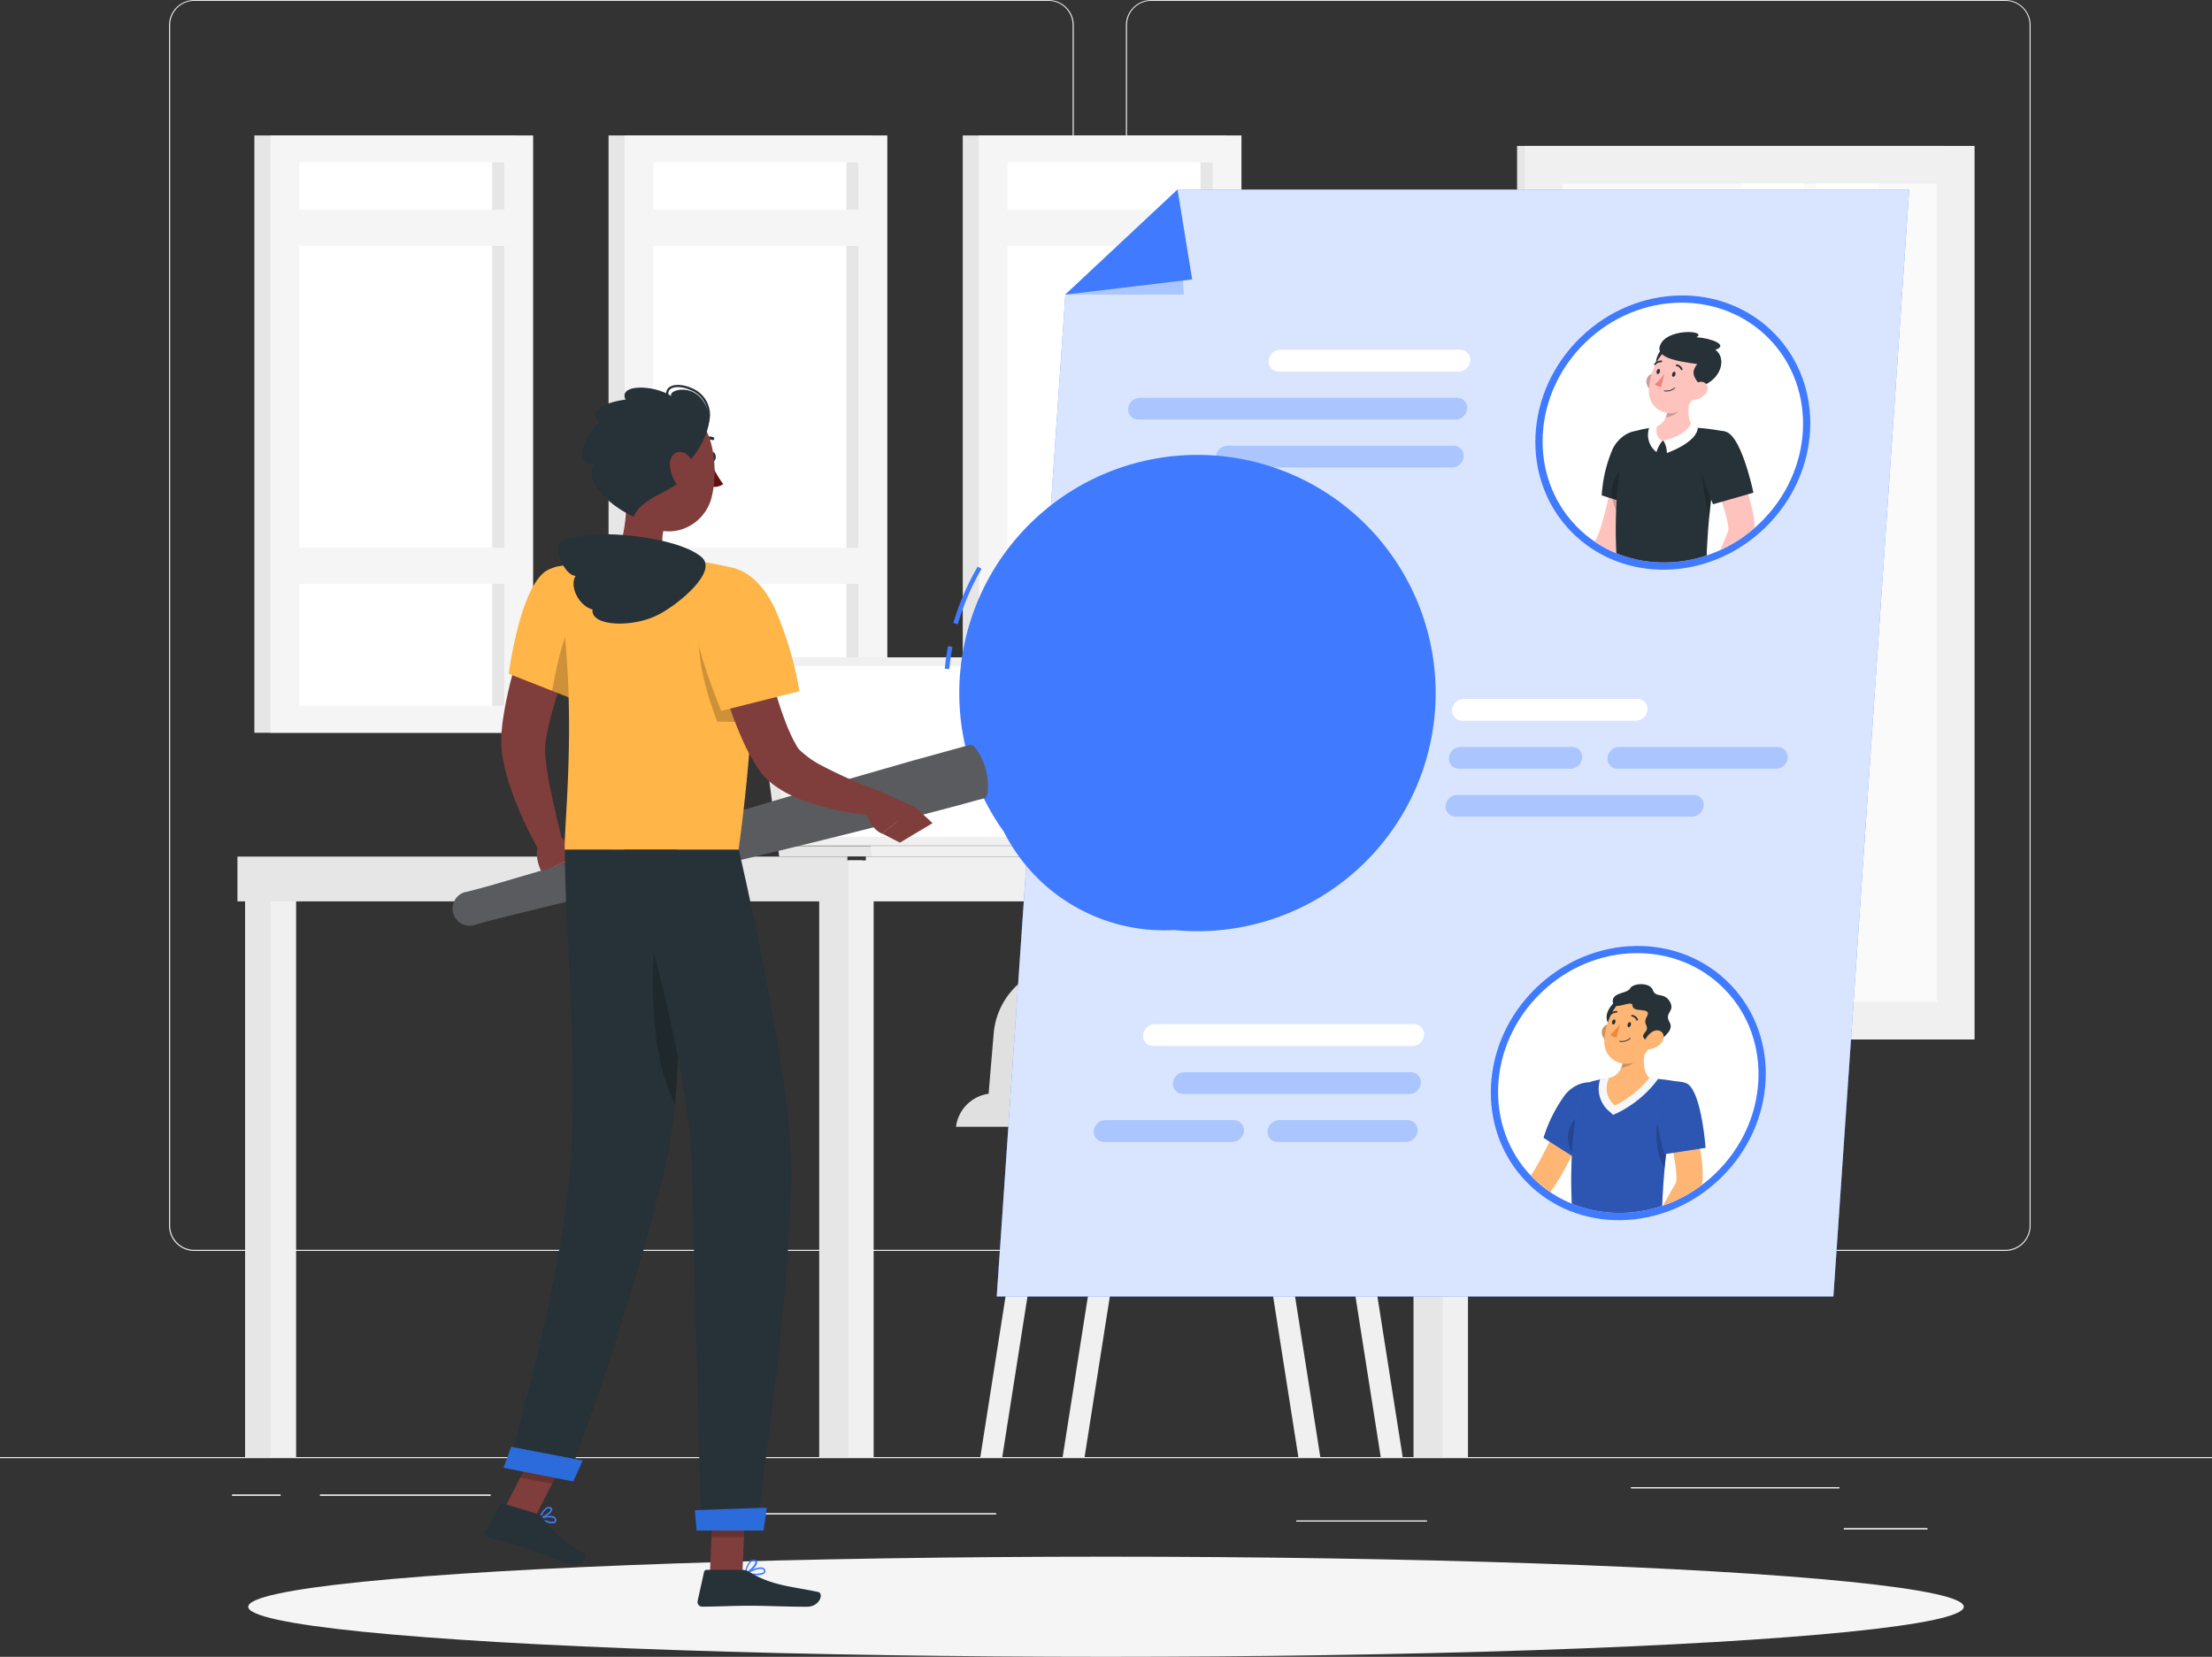 <svg xmlns="http://www.w3.org/2000/svg" xmlns:xlink="http://www.w3.org/1999/xlink" width="500" height="374.56" viewBox="0 0 500 374.56">
  <rect x="0" y="0" width="500" height="374.56" fill="#333333" stroke="none"/>
  <defs>
    <clipPath id="clip-path">
      <ellipse id="Ellipse_13" data-name="Ellipse 13" cx="30.39" cy="28.38" rx="30.39" ry="28.38" transform="translate(0 42.237) rotate(-44.02)" fill="#fff"/>
    </clipPath>
    <clipPath id="clip-path-4">
      <circle id="Ellipse_22" data-name="Ellipse 22" cx="50.36" cy="50.36" r="50.36" fill="#fff"/>
    </clipPath>
  </defs>
  <g id="People_search-rafiki" data-name="People search-rafiki" transform="translate(0 -55)">
    <g id="freepik--background-complete--inject-2" transform="translate(0 55)">
      <rect id="Rectangle_179" data-name="Rectangle 179" width="500" height="0.25" transform="translate(0 329.4)" fill="#ebebeb"/>
      <rect id="Rectangle_180" data-name="Rectangle 180" width="18.89" height="0.25" transform="translate(416.78 345.49)" fill="#ebebeb"/>
      <rect id="Rectangle_181" data-name="Rectangle 181" width="29.47" height="0.25" transform="translate(293.05 343.75)" fill="#ebebeb"/>
      <rect id="Rectangle_182" data-name="Rectangle 182" width="47.11" height="0.25" transform="translate(368.67 336.21)" fill="#ebebeb"/>
      <rect id="Rectangle_183" data-name="Rectangle 183" width="10.97" height="0.25" transform="translate(52.46 337.89)" fill="#ebebeb"/>
      <rect id="Rectangle_184" data-name="Rectangle 184" width="38.56" height="0.25" transform="translate(72.33 337.89)" fill="#ebebeb"/>
      <rect id="Rectangle_185" data-name="Rectangle 185" width="54.15" height="0.25" transform="translate(171 342.11)" fill="#ebebeb"/>
      <path id="Path_301" data-name="Path 301" d="M237,337.8H43.92a5.71,5.71,0,0,1-5.71-5.71V60.66A5.71,5.71,0,0,1,43.92,55H237a5.71,5.71,0,0,1,5.71,5.71V332.09A5.71,5.71,0,0,1,237,337.8ZM43.92,55.2a5.47,5.47,0,0,0-5.46,5.46V332.09a5.47,5.47,0,0,0,5.46,5.46H237a5.47,5.47,0,0,0,5.46-5.46V60.66A5.47,5.47,0,0,0,237,55.2Z" transform="translate(0 -55)" fill="#ebebeb"/>
      <path id="Path_302" data-name="Path 302" d="M453.31,337.8H260.21a5.72,5.72,0,0,1-5.71-5.71V60.66A5.72,5.72,0,0,1,260.21,55h193.1A5.71,5.71,0,0,1,459,60.66V332.09A5.71,5.71,0,0,1,453.31,337.8ZM260.21,55.2a5.47,5.47,0,0,0-5.46,5.46V332.09a5.47,5.47,0,0,0,5.46,5.46h193.1a5.47,5.47,0,0,0,5.46-5.46V60.66a5.47,5.47,0,0,0-5.46-5.46Z" transform="translate(0 -55)" fill="#ebebeb"/>
      <rect id="Rectangle_186" data-name="Rectangle 186" width="18.89" height="0.25" transform="translate(416.78 345.49)" fill="#ebebeb"/>
      <rect id="Rectangle_187" data-name="Rectangle 187" width="29.47" height="0.25" transform="translate(293.05 343.75)" fill="#ebebeb"/>
      <rect id="Rectangle_188" data-name="Rectangle 188" width="47.11" height="0.25" transform="translate(368.67 336.21)" fill="#ebebeb"/>
      <rect id="Rectangle_189" data-name="Rectangle 189" width="10.97" height="0.25" transform="translate(52.46 337.89)" fill="#ebebeb"/>
      <rect id="Rectangle_190" data-name="Rectangle 190" width="38.56" height="0.25" transform="translate(72.33 337.89)" fill="#ebebeb"/>
      <rect id="Rectangle_191" data-name="Rectangle 191" width="54.15" height="0.25" transform="translate(171 342.11)" fill="#ebebeb"/>
      <rect id="Rectangle_192" data-name="Rectangle 192" width="59.38" height="135.04" transform="translate(137.56 30.62)" fill="#e6e6e6"/>
      <rect id="Rectangle_193" data-name="Rectangle 193" width="59.38" height="135.04" transform="translate(141.19 30.62)" fill="#f5f5f5"/>
      <rect id="Rectangle_194" data-name="Rectangle 194" width="122.88" height="46.36" transform="translate(194.06 36.7) rotate(90)" fill="#fff"/>
      <rect id="Rectangle_195" data-name="Rectangle 195" width="122.88" height="2.74" transform="translate(194.05 36.7) rotate(90)" fill="#e6e6e6"/>
      <rect id="Rectangle_196" data-name="Rectangle 196" width="53.99" height="8.16" transform="translate(143.88 123.824)" fill="#f5f5f5"/>
      <rect id="Rectangle_197" data-name="Rectangle 197" width="53.99" height="8.16" transform="translate(143.88 47.42)" fill="#f5f5f5"/>
      <rect id="Rectangle_198" data-name="Rectangle 198" width="59.38" height="135.04" transform="translate(217.62 30.62)" fill="#e6e6e6"/>
      <rect id="Rectangle_199" data-name="Rectangle 199" width="59.38" height="135.04" transform="translate(221.24 30.62)" fill="#f5f5f5"/>
      <rect id="Rectangle_200" data-name="Rectangle 200" width="122.88" height="46.36" transform="translate(274.11 36.7) rotate(90)" fill="#fff"/>
      <rect id="Rectangle_201" data-name="Rectangle 201" width="122.88" height="2.74" transform="translate(274.11 36.7) rotate(90)" fill="#e6e6e6"/>
      <rect id="Rectangle_202" data-name="Rectangle 202" width="53.99" height="8.16" transform="translate(223.94 123.824)" fill="#f5f5f5"/>
      <rect id="Rectangle_203" data-name="Rectangle 203" width="53.99" height="8.16" transform="translate(223.94 47.42)" fill="#f5f5f5"/>
      <rect id="Rectangle_204" data-name="Rectangle 204" width="59.38" height="135.04" transform="translate(57.5 30.62)" fill="#e6e6e6"/>
      <rect id="Rectangle_205" data-name="Rectangle 205" width="59.38" height="135.04" transform="translate(61.13 30.62)" fill="#f5f5f5"/>
      <rect id="Rectangle_206" data-name="Rectangle 206" width="122.88" height="46.36" transform="translate(114 36.7) rotate(90)" fill="#fff"/>
      <rect id="Rectangle_207" data-name="Rectangle 207" width="122.88" height="2.74" transform="translate(113.99 36.69) rotate(90)" fill="#e6e6e6"/>
      <rect id="Rectangle_208" data-name="Rectangle 208" width="53.99" height="8.16" transform="translate(63.82 123.824)" fill="#f5f5f5"/>
      <rect id="Rectangle_209" data-name="Rectangle 209" width="53.99" height="8.16" transform="translate(63.82 47.42)" fill="#f5f5f5"/>
      <rect id="Rectangle_210" data-name="Rectangle 210" width="9.71" height="134.89" transform="translate(319.51 194.51)" fill="#e6e6e6"/>
      <rect id="Rectangle_211" data-name="Rectangle 211" width="5.72" height="134.89" transform="translate(326.1 194.51)" fill="#f0f0f0"/>
      <rect id="Rectangle_212" data-name="Rectangle 212" width="137.88" height="10.12" transform="translate(333.59 203.774) rotate(180)" fill="#f0f0f0"/>
      <rect id="Rectangle_213" data-name="Rectangle 213" width="9.71" height="134.89" transform="translate(55.4 194.51)" fill="#e6e6e6"/>
      <rect id="Rectangle_214" data-name="Rectangle 214" width="5.72" height="134.89" transform="translate(61.21 194.51)" fill="#f0f0f0"/>
      <rect id="Rectangle_215" data-name="Rectangle 215" width="137.88" height="10.12" transform="translate(191.55 203.774) rotate(180)" fill="#e6e6e6"/>
      <rect id="Rectangle_216" data-name="Rectangle 216" width="9.71" height="134.89" transform="translate(185.17 194.51)" fill="#e6e6e6"/>
      <rect id="Rectangle_217" data-name="Rectangle 217" width="5.72" height="134.89" transform="translate(191.76 194.51)" fill="#f0f0f0"/>
      <path id="Path_303" data-name="Path 303" d="M170.17,202.64h72l5.65,42.51H175.83Z" transform="translate(0 -54.02)" fill="#e6e6e6"/>
      <path id="Path_304" data-name="Path 304" d="M175.83,245.15l.29,2.35h72l-.29-2.35Z" transform="translate(0 -53.886)" fill="#e6e6e6"/>
      <path id="Path_305" data-name="Path 305" d="M172.39,202.64h71.99l5.66,42.51h-72Z" transform="translate(0 -54.02)" fill="#f0f0f0"/>
      <path id="Path_306" data-name="Path 306" d="M179.78,243.21l-5.13-38.63h67.99l5.14,38.63Z" transform="translate(0 -54.02)" fill="#fff"/>
      <path id="Path_307" data-name="Path 307" d="M196.8,245.15l.29,2.35h79.29l-.3-2.35Z" transform="translate(0 -53.886)" fill="#f0f0f0"/>
      <path id="Path_308" data-name="Path 308" d="M326.9,211H291.26a24.8,24.8,0,0,0-24.82,21.63L261.23,272l-19.36-.07h-.06A16.86,16.86,0,0,0,224.6,287.5L223.46,301a8.65,8.65,0,0,0-7.37,7.47H311.7a24.78,24.78,0,0,0,24.8-21.61l7.5-56.5A17.33,17.33,0,0,0,326.9,211Zm-84,89.86H228.6l1.08-12.42a12.44,12.44,0,0,1,12.7-11.52h.05l18.16.06-1.27,9.57a16.41,16.41,0,0,1-16.45,14.31Z" transform="translate(0 -53.733)" fill="#e0e0e0"/>
      <path id="Path_309" data-name="Path 309" d="M238.17,308.43h-4.96L221.59,382.4h4.96Z" transform="translate(0 -53)" fill="#f0f0f0"/>
      <path id="Path_310" data-name="Path 310" d="M256.79,308.43h-4.96L240.2,382.4h4.96Z" transform="translate(0 -53)" fill="#f0f0f0"/>
      <path id="Path_311" data-name="Path 311" d="M300.47,308.43h4.96l11.63,73.97H312.1Z" transform="translate(0 -53)" fill="#f0f0f0"/>
      <path id="Path_312" data-name="Path 312" d="M281.86,308.43h4.96l11.62,73.97h-4.96Z" transform="translate(0 -53)" fill="#f0f0f0"/>
      <rect id="Rectangle_218" data-name="Rectangle 218" width="96.69" height="202.01" transform="translate(342.92 32.99)" fill="#e6e6e6"/>
      <rect id="Rectangle_219" data-name="Rectangle 219" width="101.62" height="202.01" transform="translate(344.71 32.99)" fill="#f0f0f0"/>
      <rect id="Rectangle_220" data-name="Rectangle 220" width="184.98" height="84.6" transform="translate(437.81 41.51) rotate(90)" fill="#fafafa"/>
      <path id="Path_313" data-name="Path 313" d="M383.21,281.49,393.69,96.5h14.14L397.35,281.49Z" transform="translate(0 -55)" fill="#fff"/>
      <path id="Path_314" data-name="Path 314" d="M400.02,281.49,410.5,96.5h14.14L414.16,281.49Z" transform="translate(0 -55)" fill="#fff"/>
    </g>
    <g id="freepik--Shadow--inject-2" transform="translate(56.11 406.92)">
      <ellipse id="freepik--path--inject-2" cx="193.89" cy="11.32" rx="193.89" ry="11.32" fill="#f5f5f5"/>
    </g>
    <g id="freepik--People--inject-2" transform="translate(225.3 97.87)">
      <path id="Path_315" data-name="Path 315" d="M240.81,121.6,225.3,348.09H414.42L431.55,97.87H266.17Z" transform="translate(-225.3 -97.87)" fill="#407bff"/>
      <path id="Path_316" data-name="Path 316" d="M240.81,121.6,225.3,348.09H414.42L431.55,97.87H266.17Z" transform="translate(-225.3 -97.87)" fill="#fff" opacity="0.8"/>
      <ellipse id="Ellipse_11" data-name="Ellipse 11" cx="32.08" cy="29.96" rx="32.08" ry="29.96" transform="translate(108.937 55.671) rotate(-44.02)" fill="#407bff"/>
      <ellipse id="Ellipse_12" data-name="Ellipse 12" cx="30.39" cy="28.38" rx="30.39" ry="28.38" transform="translate(111.251 55.632) rotate(-44.02)" fill="#fff"/>
      <g id="Group_18" data-name="Group 18" transform="translate(111.251 13.396)" clip-path="url(#clip-path)">
        <path id="Path_317" data-name="Path 317" d="M370.41,163l-5.78-.38s-2.69,13.84-4.41,15c-2.35,1.63-7,5.57-10.09,7a5.61,5.61,0,0,0-.19,2.91c4.8,0,13.68-4.78,15.21-6.86C368.66,176,370.41,163,370.41,163Z" transform="translate(-336.551 -111.266)" fill="#ffc3bd"/>
        <path id="Path_318" data-name="Path 318" d="M373.17,154.32c1.75,3.26-3.7,15-3.7,15L362.05,167a31.37,31.37,0,0,1,2.47-10.48C366.36,152.69,371.25,150.74,373.17,154.32Z" transform="translate(-336.551 -111.266)" fill="#263238"/>
        <path id="Path_319" data-name="Path 319" d="M367.5,160.32c1,2.36-.31,8.06-1.34,11.67C363.65,167.69,363.3,163.69,367.5,160.32Z" transform="translate(-336.551 -111.266)" opacity="0.2"/>
        <path id="Path_320" data-name="Path 320" d="M367.47,154.9c-1.14,4.17-3.38,15.12-1.55,32.31h19.53c.45-3.27-.12-19.24,4.47-34.65a52,52,0,0,0-7.05-.9,78.191,78.191,0,0,0-9.06,0,21.762,21.762,0,0,0-3.81.7,3.62,3.62,0,0,0-2.53,2.54Z" transform="translate(-336.551 -111.266)" fill="#263238"/>
        <path id="Path_321" data-name="Path 321" d="M384.94,156.36c-.59,2.54-.36,8.61,1.41,15.63a105.105,105.105,0,0,1,3.13-17.9h0C388.09,153.92,385.5,154,384.94,156.36Z" transform="translate(-336.551 -111.266)" opacity="0.2"/>
        <path id="Path_322" data-name="Path 322" d="M382.47,143.18c-.84,2.92-1.46,6.53.4,8.48,0,0-1.45,3-6.86,3-4.95,0-2.2-3-2.2-3,3.32-.78,3.53-4.8,3.17-7.06Z" transform="translate(-336.551 -111.266)" fill="#ffc3bd"/>
        <path id="Path_323" data-name="Path 323" d="M376,154.61a5.54,5.54,0,0,1,.78,2.8s7-2.39,7-5.9c0,0-.91-.57-1.48-1C382.32,150.48,381.85,153.21,376,154.61Z" transform="translate(-336.551 -111.266)" fill="#fff"/>
        <path id="Path_324" data-name="Path 324" d="M375.81,154.61a7.33,7.33,0,0,0-1.38,2.59,4.89,4.89,0,0,1-1.63-5.54,12.091,12.091,0,0,1,1.79-.56S373.74,153.86,375.81,154.61Z" transform="translate(-336.551 -111.266)" fill="#fff"/>
        <path id="Path_325" data-name="Path 325" d="M377,144.6a8.83,8.83,0,0,1-.47,4.78,5.371,5.371,0,0,0,1.49-.44c1.92-.87,2.95-2.23,4.08-4.24.11-.52.25-1,.39-1.52Z" transform="translate(-336.551 -111.266)" opacity="0.2"/>
        <path id="Path_326" data-name="Path 326" d="M372.25,141.9a3.34,3.34,0,0,0,1.83,2c1.17.5,2-.57,1.93-1.8s-.81-2.71-2.1-2.69a1.86,1.86,0,0,0-1.66,2.49Z" transform="translate(-336.551 -111.266)" fill="#ffc3bd"/>
        <path id="Path_327" data-name="Path 327" d="M372.25,141.9a3.34,3.34,0,0,0,1.83,2c1.17.5,2-.57,1.93-1.8s-.81-2.71-2.1-2.69a1.86,1.86,0,0,0-1.66,2.49Z" transform="translate(-336.551 -111.266)" opacity="0.2"/>
        <path id="Path_328" data-name="Path 328" d="M377.48,133.73c-.38-2.31-3.79,1.75-3.06,3.89S377.9,136.33,377.48,133.73Z" transform="translate(-336.551 -111.266)" fill="#263238"/>
        <path id="Path_329" data-name="Path 329" d="M384.78,139.59c-1.25,3.87-1.79,6.18-4.24,7.84a4.87,4.87,0,0,1-7.82-4.16c.1-3.66,2.13-9.37,6.27-10.27S386,135.72,384.78,139.59Z" transform="translate(-336.551 -111.266)" fill="#ffc3bd"/>
        <path id="Path_330" data-name="Path 330" d="M383.64,137.3c-4.22-.6-10.28-1.38-8.08-4.83,2.09-3.29,10.43-2.69,7.9-1.23,3.27.19,7.43,1.76,4.29,2.84,2.53,1.8,1.53,6.62-3.3,8.3C383.06,140.36,382,139.47,383.64,137.3Z" transform="translate(-336.551 -111.266)" fill="#263238"/>
        <path id="Path_331" data-name="Path 331" d="M385.38,144.2a4.14,4.14,0,0,1-2.69,1.24c-1.32.07-1.57-1.19-.86-2.28s2.09-2.2,3.25-1.75S386.27,143.28,385.38,144.2Z" transform="translate(-336.551 -111.266)" fill="#ffc3bd"/>
        <path id="Path_332" data-name="Path 332" d="M378.71,139.67c-.08.32-.31.54-.52.51s-.3-.32-.21-.64.31-.55.51-.51S378.8,139.35,378.71,139.67Z" transform="translate(-336.551 -111.266)" fill="#263238"/>
        <path id="Path_333" data-name="Path 333" d="M375.2,139.05c-.08.32-.31.55-.51.51s-.3-.32-.22-.64.31-.54.52-.51S375.29,138.73,375.2,139.05Z" transform="translate(-336.551 -111.266)" fill="#263238"/>
        <path id="Path_334" data-name="Path 334" d="M376.28,139.41a13.29,13.29,0,0,1-2.2,2.46,1.7,1.7,0,0,0,1.41.54Z" transform="translate(-336.551 -111.266)" fill="#ed847e"/>
        <path id="Path_335" data-name="Path 335" d="M376.17,143.45a.09.09,0,0,1-.07-.11.12.12,0,0,1,.12-.08,2.72,2.72,0,0,0,2.26-.63.09.09,0,0,1,.13,0,.1.1,0,0,1,0,.14,2.88,2.88,0,0,1-2.44.68Z" transform="translate(-336.551 -111.266)" fill="#263238"/>
        <path id="Path_336" data-name="Path 336" d="M380.07,138.69a.15.15,0,0,1-.12-.1,1.34,1.34,0,0,0-1-.83.16.16,0,0,1-.15-.2.21.21,0,0,1,.22-.17,1.66,1.66,0,0,1,1.29,1,.2.2,0,0,1-.11.25.17.17,0,0,1-.13.05Z" transform="translate(-336.551 -111.266)" fill="#263238"/>
        <path id="Path_337" data-name="Path 337" d="M374,137.5a.1.1,0,0,1-.07,0,.18.18,0,0,1,0-.26,2.07,2.07,0,0,1,1.63-.73.18.18,0,0,1,.15.21.21.21,0,0,1-.23.17h0a1.64,1.64,0,0,0-1.28.59.18.18,0,0,1-.2.02Z" transform="translate(-336.551 -111.266)" fill="#263238"/>
        <path id="Path_338" data-name="Path 338" d="M391.64,157.91l-5.29,2.81s5.11,12.6,4.24,14.49c-1.19,2.58-3.16,8.25-5.1,11.06a5.11,5.11,0,0,0,1.41,2.46c4.24-2.56,9.45-11.21,9.68-13.71C397.1,169.31,391.64,157.91,391.64,157.91Z" transform="translate(-336.551 -111.266)" fill="#ffc3bd"/>
        <path id="Path_339" data-name="Path 339" d="M389.92,152.56c3.7.65,6.42,13.83,6.42,13.83L387.22,169a67.688,67.688,0,0,1-3.21-9.34C382.8,154.78,386,151.85,389.92,152.56Z" transform="translate(-336.551 -111.266)" fill="#263238"/>
        <path id="Path_340" data-name="Path 340" d="M387.41,185.8l-3.77-.27,1.62,4.18s3.32.13,4.1-2.41Z" transform="translate(-336.551 -111.266)" fill="#ffc3bd"/>
        <path id="Path_341" data-name="Path 341" d="M380.38,187.45l1.67,3.7,3.21-1.44-1.62-4.18Z" transform="translate(-336.551 -111.266)" fill="#ffc3bd"/>
      </g>
      <ellipse id="Ellipse_14" data-name="Ellipse 14" cx="32.08" cy="29.96" rx="32.08" ry="29.96" transform="translate(98.872 202.732) rotate(-44.02)" fill="#407bff"/>
      <ellipse id="Ellipse_15" data-name="Ellipse 15" cx="30.39" cy="28.38" rx="30.39" ry="28.38" transform="translate(101.186 202.684) rotate(-44.02)" fill="#fff"/>
      <g id="Group_20" data-name="Group 20" transform="translate(101.186 160.447)" clip-path="url(#clip-path)">
        <path id="Path_342" data-name="Path 342" d="M357.84,310.34l-5.43-1.77s-5.91,13-7.84,13.78c-2.64,1-8,3.81-11.31,4.48a5.88,5.88,0,0,0-.9,2.83c4.58,1.18,14.21-1.42,16.18-3.11C353,322.71,357.84,310.34,357.84,310.34Z" transform="translate(-326.486 -258.317)" fill="#ffb573"/>
        <path id="Path_343" data-name="Path 343" d="M362.57,302.41c.88,3.64-7.16,13.95-7.16,13.95l-6.51-4.12a32.691,32.691,0,0,1,4.89-9.75C356.47,299.16,361.6,298.42,362.57,302.41Z" transform="translate(-326.486 -258.317)" fill="#407bff"/>
        <path id="Path_344" data-name="Path 344" d="M362.57,302.41c.88,3.64-7.16,13.95-7.16,13.95l-6.51-4.12a32.691,32.691,0,0,1,4.89-9.75C356.47,299.16,361.6,298.42,362.57,302.41Z" transform="translate(-326.486 -258.317)" opacity="0.3"/>
        <path id="Path_345" data-name="Path 345" d="M357.49,306.94c.61,2.52.06,6.55-1.55,10C354.51,314.77,352.84,309.6,357.49,306.94Z" transform="translate(-326.486 -258.317)" opacity="0.2"/>
        <path id="Path_346" data-name="Path 346" d="M357.4,302c-1.14,4.17-3.37,15.12-1.55,32.31h19.54c.45-3.27-.13-19.24,4.46-34.65a52.005,52.005,0,0,0-7.05-.9,78.191,78.191,0,0,0-9.06,0,21.935,21.935,0,0,0-3.81.7A3.64,3.64,0,0,0,357.4,302Z" transform="translate(-326.486 -258.317)" fill="#407bff"/>
        <path id="Path_347" data-name="Path 347" d="M357.4,302c-1.14,4.17-3.37,15.12-1.55,32.31h19.54c.45-3.27-.13-19.24,4.46-34.65a52.005,52.005,0,0,0-7.05-.9,78.191,78.191,0,0,0-9.06,0,21.935,21.935,0,0,0-3.81.7A3.64,3.64,0,0,0,357.4,302Z" transform="translate(-326.486 -258.317)" opacity="0.3"/>
        <path id="Path_348" data-name="Path 348" d="M374.94,306.69c-.59,2.54-1.11,8.57,1.34,12.35a105.19,105.19,0,0,1,3.14-17.9h0C378,301,375.5,304.31,374.94,306.69Z" transform="translate(-326.486 -258.317)" opacity="0.2"/>
        <g id="Group_19" data-name="Group 19" transform="translate(34.882 40.261)" opacity="0.95">
          <path id="Path_349" data-name="Path 349" d="M365.69,306.56l-1.07.47-.82-.74a6.72,6.72,0,0,1-2.09-7.29,19.418,19.418,0,0,1,2-.29,78.2,78.2,0,0,1,9.06,0,20.357,20.357,0,0,1,2.08.16l-.68.87a25.11,25.11,0,0,1-8.48,6.82Z" transform="translate(-361.368 -298.579)" fill="#fff"/>
        </g>
        <path id="Path_350" data-name="Path 350" d="M372.41,290.23c-.85,2.92-1.47,6.53.39,8.48a23.25,23.25,0,0,1-7.74,6.21,4.93,4.93,0,0,1-1.32-6.21c3.33-.78,3.53-4.8,3.17-7.06Z" transform="translate(-326.486 -258.317)" fill="#ffb573"/>
        <path id="Path_351" data-name="Path 351" d="M366.91,291.65a8.83,8.83,0,0,1-.47,4.78,5.53,5.53,0,0,0,1.5-.44c1.91-.87,2.94-2.23,4.07-4.24.12-.52.25-1,.4-1.52Z" transform="translate(-326.486 -258.317)" opacity="0.2"/>
        <path id="Path_352" data-name="Path 352" d="M362.18,289a3.32,3.32,0,0,0,1.84,2c1.17.5,2-.57,1.92-1.8s-.81-2.71-2.09-2.69a1.86,1.86,0,0,0-1.67,2.49Z" transform="translate(-326.486 -258.317)" fill="#ffb573"/>
        <path id="Path_353" data-name="Path 353" d="M362.18,289a3.32,3.32,0,0,0,1.84,2c1.17.5,2-.57,1.92-1.8s-.81-2.71-2.09-2.69a1.86,1.86,0,0,0-1.67,2.49Z" transform="translate(-326.486 -258.317)" opacity="0.2"/>
        <path id="Path_354" data-name="Path 354" d="M366.81,282.11c-.38-2.61-3.28.38-3.61,2.29s1.27,3.84,2.36,2S367,283.52,366.81,282.11Z" transform="translate(-326.486 -258.317)" fill="#263238"/>
        <path id="Path_355" data-name="Path 355" d="M374.71,286.64c-1.25,3.87-1.79,6.17-4.24,7.84a4.87,4.87,0,0,1-7.82-4.16c.1-3.66,2.13-9.37,6.27-10.27S376,282.77,374.71,286.64Z" transform="translate(-326.486 -258.317)" fill="#ffb573"/>
        <path id="Path_356" data-name="Path 356" d="M372.82,290.69c-1.5-1-1.77-1.38-1-2.28,1.3-1.46-.63-1.67.39-3.48,1.42-2.52-3.11-.75-3.19-2.58-.07-1.49-4,1.19-4.41-.53-.59-2.58,3.19-2.1,3.85-3.36s4.54-1.45,5.16.39,2.57.37,3.84,2.61-1.36,2.41-.09,4.59c1,1.75-.93,3-2.3,4.39C374.25,291.34,373.75,291.32,372.82,290.69Z" transform="translate(-326.486 -258.317)" fill="#263238"/>
        <path id="Path_357" data-name="Path 357" d="M375.56,290.72a4.12,4.12,0,0,1-2.58,1.47c-1.32.18-1.68-1-1.06-2.19s1.9-2.36,3.1-2S376.37,289.73,375.56,290.72Z" transform="translate(-326.486 -258.317)" fill="#ffb573"/>
        <path id="Path_358" data-name="Path 358" d="M368.64,286.72c-.08.32-.31.54-.51.51s-.3-.32-.22-.64.31-.55.52-.51S368.73,286.4,368.64,286.72Z" transform="translate(-326.486 -258.317)" fill="#263238"/>
        <path id="Path_359" data-name="Path 359" d="M365.14,286.1c-.09.32-.32.55-.52.51s-.3-.32-.22-.64.32-.54.52-.51S365.22,285.78,365.14,286.1Z" transform="translate(-326.486 -258.317)" fill="#263238"/>
        <path id="Path_360" data-name="Path 360" d="M366.21,286.46a13.089,13.089,0,0,1-2.19,2.46,1.7,1.7,0,0,0,1.41.54Z" transform="translate(-326.486 -258.317)" fill="#ed893e"/>
        <path id="Path_361" data-name="Path 361" d="M366.1,290.5a.08.08,0,0,1-.06-.11.1.1,0,0,1,.11-.08,2.72,2.72,0,0,0,2.26-.63.092.092,0,0,1,.13.13,2.88,2.88,0,0,1-2.44.69Z" transform="translate(-326.486 -258.317)" fill="#263238"/>
        <path id="Path_362" data-name="Path 362" d="M370,285.74a.15.15,0,0,1-.12-.1,1.34,1.34,0,0,0-1-.83.17.17,0,0,1-.15-.2.21.21,0,0,1,.22-.17,1.66,1.66,0,0,1,1.29,1,.2.2,0,0,1-.11.25.17.17,0,0,1-.13.05Z" transform="translate(-326.486 -258.317)" fill="#263238"/>
        <path id="Path_363" data-name="Path 363" d="M363.89,284.55a.13.13,0,0,1-.07,0,.18.18,0,0,1,0-.26,2,2,0,0,1,1.62-.73.18.18,0,0,1,.15.21.21.21,0,0,1-.22.17h0a1.62,1.62,0,0,0-1.28.59.2.2,0,0,1-.2.02Z" transform="translate(-326.486 -258.317)" fill="#263238"/>
        <path id="Path_364" data-name="Path 364" d="M382,305.41l-5.56,2.12s3.39,13.27,2.29,15.05c-1.5,2.43-4.17,7.85-6.44,10.41a5.12,5.12,0,0,0,1.07,2.64c4.49-2,10.74-10,11.29-12.47C385.88,317.51,382,305.41,382,305.41Z" transform="translate(-326.486 -258.317)" fill="#ffb573"/>
        <path id="Path_365" data-name="Path 365" d="M381,299.83c3.55,1.13,4.52,14.66,4.52,14.66l-9.3,1.44a68.356,68.356,0,0,1-1.94-9.75C373.7,301.14,377.18,298.62,381,299.83Z" transform="translate(-326.486 -258.317)" fill="#407bff"/>
        <path id="Path_366" data-name="Path 366" d="M381,299.83c3.55,1.13,4.52,14.66,4.52,14.66l-9.3,1.44a68.356,68.356,0,0,1-1.94-9.75C373.7,301.14,377.18,298.62,381,299.83Z" transform="translate(-326.486 -258.317)" opacity="0.3"/>
        <path id="Path_367" data-name="Path 367" d="M374.21,332.77l-3.67-.76,1.06,4.39s3.24.56,4.34-1.88Z" transform="translate(-326.486 -258.317)" fill="#ffb573"/>
        <path id="Path_368" data-name="Path 368" d="M367.1,333.52l1.16,3.91,3.34-1.03-1.06-4.39Z" transform="translate(-326.486 -258.317)" fill="#ffb573"/>
      </g>
      <ellipse id="Ellipse_17" data-name="Ellipse 17" cx="32.08" cy="29.96" rx="32.08" ry="29.96" transform="translate(11.435 129.207) rotate(-44.02)" fill="#407bff"/>
      <ellipse id="Ellipse_18" data-name="Ellipse 18" cx="30.39" cy="28.38" rx="30.39" ry="28.38" transform="translate(13.748 129.169) rotate(-44.02)" fill="#fff"/>
      <g id="Group_21" data-name="Group 21" transform="translate(13.748 86.932)" clip-path="url(#clip-path)">
        <path id="Path_369" data-name="Path 369" d="M292.91,233.25c.15,2.38.27,4.78.36,7.17l.29,7.14.05.87.07.76c.08.52.14,1.06.25,1.62.21,1.1.48,2.22.8,3.34.6,2.25,1.33,4.52,2,6.76l-2.07,1a54.1,54.1,0,0,1-3.31-6.59c-.46-1.15-.89-2.32-1.26-3.55a18.191,18.191,0,0,1-.49-1.9l-.17-1-.1-.92c-.53-4.84-.88-9.61-1.07-14.42Z" transform="translate(-239.048 -184.802)" fill="#ff8b7b"/>
        <path id="Path_370" data-name="Path 370" d="M291.81,228c1.82.47,2.6,8.13,2.6,8.13L287,241s-2.31-9.07-.74-11.11S289.14,227.32,291.81,228Z" transform="translate(-239.048 -184.802)" fill="#407bff"/>
        <path id="Path_371" data-name="Path 371" d="M291.52,229.72l.9,7.71-3.01,1.96Z" transform="translate(-239.048 -184.802)" opacity="0.2"/>
        <path id="Path_372" data-name="Path 372" d="M296.79,260.39l2,4.25-3.94.11s-1.15-3,.07-4.53Z" transform="translate(-239.048 -184.802)" fill="#ffb573"/>
        <path id="Path_373" data-name="Path 373" d="M271.5,208.28c-3.13.45-9.68,15.41,1,22.39s18.56-.95,18.56-.95-6.5-7.72-5.56-12.76,5-11.39-3.32-13.51C276.32,202,268.44,203.4,271.5,208.28Z" transform="translate(-239.048 -184.802)" fill="#263238"/>
        <path id="Path_374" data-name="Path 374" d="M298.97,266.74l-3.34-.28-.74-1.71,3.95-.11Z" transform="translate(-239.048 -184.802)" fill="#ffb573"/>
        <path id="Path_375" data-name="Path 375" d="M291.81,228s2.09.76-4,27.24H269.46c.82-7.46,1.14-12.06-1.38-27.37a55.33,55.33,0,0,1,7.86-1,59.162,59.162,0,0,1,8.32,0C287.81,227.18,291.81,228,291.81,228Z" transform="translate(-239.048 -184.802)" fill="#407bff"/>
        <path id="Path_376" data-name="Path 376" d="M269.18,233.94c1.63.41,3,2.22,2.63,5.56a8.66,8.66,0,0,1-1.82,4.2c-.11-2.57-.4-5.55-.92-9.36Z" transform="translate(-239.048 -184.802)" opacity="0.2"/>
        <path id="Path_377" data-name="Path 377" d="M282.89,232.72s-3.17,2.48-3.35,5.11c-2.37-1.83-5.4-6.81-5.53-10a1,1,0,0,1,1-1,5.786,5.786,0,0,0,.67-.09.62.62,0,0,1,.53.13Z" transform="translate(-239.048 -184.802)" fill="#fafafa"/>
        <path id="Path_378" data-name="Path 378" d="M282.89,232.72a6.2,6.2,0,0,1,2.91,4.91c2.66-1.85,1.75-7.38.52-10.09a1.32,1.32,0,0,0-1.07-.77,3.512,3.512,0,0,1-.83-.13.27.27,0,0,0-.31.21Z" transform="translate(-239.048 -184.802)" fill="#fafafa"/>
        <path id="Path_379" data-name="Path 379" d="M277.4,217.48c.34,2.68.53,7.59-1.46,9.37a21.26,21.26,0,0,0,6.95,5.87c3.92-3,1.37-5.87,1.37-5.87-2.94-.71-2.71-2.92-2.05-5Z" transform="translate(-239.048 -184.802)" fill="#ff8b7b"/>
        <path id="Path_380" data-name="Path 380" d="M279.36,219.26l2.85,2.58a8.864,8.864,0,0,0-.36,1.48c-1.13-.17-2.85-1.14-3-2.38a3.79,3.79,0,0,1,.51-1.68Z" transform="translate(-239.048 -184.802)" opacity="0.2"/>
        <path id="Path_381" data-name="Path 381" d="M273.21,213.18c.94,4.31,1.25,6.15,3.83,7.9a6,6,0,0,0,9.45-4.41c.35-4.13-1.25-10.48-5.85-11.26a6.55,6.55,0,0,0-7.43,7.77Z" transform="translate(-239.048 -184.802)" fill="#ff8b7b"/>
        <path id="Path_382" data-name="Path 382" d="M274.44,217.06c2.77-2.64,2.87-5.91,2.17-6.93,2.38-.2,8.54-1.7,7.55-4s-10.58-3.54-11.9,2.34C269.08,211.13,271.11,216.46,274.44,217.06Z" transform="translate(-239.048 -184.802)" fill="#263238"/>
        <path id="Path_383" data-name="Path 383" d="M280.45,212.79c.06.36.29.6.53.55s.38-.38.32-.73-.29-.61-.52-.55A.633.633,0,0,0,280.45,212.79Z" transform="translate(-239.048 -184.802)" fill="#263238"/>
        <path id="Path_384" data-name="Path 384" d="M284.53,211.9c.05.36.29.6.52.55s.39-.38.33-.74-.29-.6-.52-.55a.62.62,0,0,0-.33.74Z" transform="translate(-239.048 -184.802)" fill="#263238"/>
        <path id="Path_385" data-name="Path 385" d="M284.75,211.21l.83-.44S285.24,211.53,284.75,211.21Z" transform="translate(-239.048 -184.802)" fill="#263238"/>
        <path id="Path_386" data-name="Path 386" d="M283.37,212.82a9,9,0,0,0,1.63,2,1.67,1.67,0,0,1-1.25.52Z" transform="translate(-239.048 -184.802)" fill="#ff5652"/>
        <path id="Path_387" data-name="Path 387" d="M282,217.14a3.641,3.641,0,0,0,.54-.07.12.12,0,0,0,.09-.13.09.09,0,0,0-.12-.08,2.75,2.75,0,0,1-2.5-.59.11.11,0,0,0-.15,0,.1.1,0,0,0,0,.15,2.77,2.77,0,0,0,2.14.72Z" transform="translate(-239.048 -184.802)" fill="#263238"/>
        <path id="Path_388" data-name="Path 388" d="M272.63,217.48a3,3,0,0,0,2,1.37c1.12.21,1.65-.83,1.32-1.84s-1.24-2.11-2.35-1.86a1.54,1.54,0,0,0-.97,2.33Z" transform="translate(-239.048 -184.802)" fill="#ff8b7b"/>
        <path id="Path_389" data-name="Path 389" d="M278.54,212a.22.22,0,0,0,.19-.17,2.76,2.76,0,0,1,1.44-1.52.22.22,0,0,0,.12-.29.2.2,0,0,0-.27-.1,3.22,3.22,0,0,0-1.71,1.83.2.2,0,0,0,.16.25.08.08,0,0,0,.07,0Z" transform="translate(-239.048 -184.802)" fill="#263238"/>
        <path id="Path_390" data-name="Path 390" d="M285.52,209.06a.23.23,0,0,0,.19-.1.22.22,0,0,0,0-.3,2.12,2.12,0,0,0-1.92-.25.23.23,0,0,0-.13.28.21.21,0,0,0,.28.12,1.62,1.62,0,0,1,1.51.21Z" transform="translate(-239.048 -184.802)" fill="#263238"/>
        <path id="Path_391" data-name="Path 391" d="M280.68,212.1l.83-.44S281.16,212.43,280.68,212.1Z" transform="translate(-239.048 -184.802)" fill="#263238"/>
        <path id="Path_392" data-name="Path 392" d="M269.26,254.17l-.58,1.64c-.08.13.07.26.28.26h18.86c.17,0,.31-.08.33-.19l.27-1.64c0-.11-.11-.21-.3-.21H269.57A.35.35,0,0,0,269.26,254.17Z" transform="translate(-239.048 -184.802)" fill="#407bff"/>
        <path id="Path_393" data-name="Path 393" d="M269.26,254.17l-.58,1.64c-.08.13.07.26.28.26h18.86c.17,0,.31-.08.33-.19l.27-1.64c0-.11-.11-.21-.3-.21H269.57A.35.35,0,0,0,269.26,254.17Z" transform="translate(-239.048 -184.802)" fill="#fff" opacity="0.2"/>
        <path id="Path_394" data-name="Path 394" d="M271.67,256.24h-.5c-.1,0-.17-.05-.16-.11l.38-2.13c0-.06.1-.11.2-.11h.5c.1,0,.17.05.16.11l-.38,2.13C271.86,256.19,271.77,256.24,271.67,256.24Z" transform="translate(-239.048 -184.802)" fill="#407bff"/>
        <path id="Path_395" data-name="Path 395" d="M271.67,256.24h-.5c-.1,0-.17-.05-.16-.11l.38-2.13c0-.06.1-.11.2-.11h.5c.1,0,.17.05.16.11l-.38,2.13C271.86,256.19,271.77,256.24,271.67,256.24Z" transform="translate(-239.048 -184.802)" opacity="0.4"/>
        <path id="Path_396" data-name="Path 396" d="M286.41,256.24h-.5c-.1,0-.17-.05-.16-.11l.38-2.13c0-.06.1-.11.2-.11h.5c.1,0,.17.05.16.11l-.38,2.13C286.6,256.19,286.51,256.24,286.41,256.24Z" transform="translate(-239.048 -184.802)" fill="#407bff"/>
        <path id="Path_397" data-name="Path 397" d="M286.41,256.24h-.5c-.1,0-.17-.05-.16-.11l.38-2.13c0-.06.1-.11.2-.11h.5c.1,0,.17.05.16.11l-.38,2.13C286.6,256.19,286.51,256.24,286.41,256.24Z" transform="translate(-239.048 -184.802)" opacity="0.4"/>
        <path id="Path_398" data-name="Path 398" d="M279.07,256.24h-.5c-.1,0-.17-.05-.16-.11l.38-2.13c0-.06.1-.11.2-.11h.5c.1,0,.17.05.16.11l-.38,2.13C279.26,256.19,279.17,256.24,279.07,256.24Z" transform="translate(-239.048 -184.802)" fill="#407bff"/>
        <path id="Path_399" data-name="Path 399" d="M279.07,256.24h-.5c-.1,0-.17-.05-.16-.11l.38-2.13c0-.06.1-.11.2-.11h.5c.1,0,.17.05.16.11l-.38,2.13C279.26,256.19,279.17,256.24,279.07,256.24Z" transform="translate(-239.048 -184.802)" opacity="0.4"/>
        <path id="Path_400" data-name="Path 400" d="M280.22,258.9l4.59-2-1.57,4.41s-2.87.65-4-.77Z" transform="translate(-239.048 -184.802)" fill="#ffb573"/>
        <path id="Path_401" data-name="Path 401" d="M270.12,234c-.52,3-1.11,6.09-1.71,9.13-.29,1.52-.62,3-.94,4.55l-.47,2.27-.21,1a.33.33,0,0,0,0,.22,2.87,2.87,0,0,0,.76,1.1,9.619,9.619,0,0,0,1.52,1.21,30.3,30.3,0,0,0,3.83,2.07c1.35.63,2.75,1.21,4.17,1.74s2.87,1,4.3,1.52l-.52,2.23a55.5,55.5,0,0,1-9.23-2.34,28.383,28.383,0,0,1-4.51-2,14.312,14.312,0,0,1-2.21-1.52,6.63,6.63,0,0,1-2-2.62,4.509,4.509,0,0,1-.28-2c.05-.43.07-.52.1-.73l.09-.58.35-2.29c.25-1.53.47-3.06.74-4.59.51-3.05,1-6.1,1.63-9.14Z" transform="translate(-239.048 -184.802)" fill="#ff8b7b"/>
        <path id="Path_402" data-name="Path 402" d="M268.08,227.88c-1.87.56-4.51,6.88-4.51,6.88l6,6.61s3.76-6.8,3.16-9.17S270.22,227.24,268.08,227.88Z" transform="translate(-239.048 -184.802)" fill="#407bff"/>
        <path id="Path_403" data-name="Path 403" d="M288.43,257.83l-1.51,3.63-3.68-.14,1.57-4.41Z" transform="translate(-239.048 -184.802)" fill="#ffb573"/>
      </g>
      <path id="Path_404" data-name="Path 404" d="M257.32,149.85H329a2.68,2.68,0,0,0,2.63-2.47h0a2.27,2.27,0,0,0-2.3-2.46H257.66a2.69,2.69,0,0,0-2.64,2.46h0a2.28,2.28,0,0,0,2.3,2.47Z" transform="translate(-225.3 -97.87)" fill="#407bff" opacity="0.3"/>
      <path id="Path_405" data-name="Path 405" d="M277.12,160.69h51.11a2.7,2.7,0,0,0,2.64-2.47h0a2.27,2.27,0,0,0-2.3-2.46H277.46a2.69,2.69,0,0,0-2.64,2.46h0a2.28,2.28,0,0,0,2.3,2.47Z" transform="translate(-225.3 -97.87)" fill="#407bff" opacity="0.3"/>
      <path id="Path_406" data-name="Path 406" d="M289.06,139h40.66a2.67,2.67,0,0,0,2.63-2.46h0a2.28,2.28,0,0,0-2.29-2.47H289.4a2.68,2.68,0,0,0-2.63,2.47h0a2.27,2.27,0,0,0,2.29,2.46Z" transform="translate(-225.3 -97.87)" fill="#fff"/>
      <path id="Path_407" data-name="Path 407" d="M289.15,308.23h29a2.27,2.27,0,0,1,2.3,2.46h0a2.68,2.68,0,0,1-2.64,2.47h-29a2.28,2.28,0,0,1-2.3-2.47h0A2.68,2.68,0,0,1,289.15,308.23Z" transform="translate(-225.3 -97.87)" fill="#407bff" opacity="0.3"/>
      <path id="Path_408" data-name="Path 408" d="M249.88,308.23h29a2.27,2.27,0,0,1,2.3,2.46h0a2.7,2.7,0,0,1-2.64,2.47h-29a2.28,2.28,0,0,1-2.3-2.47h0a2.67,2.67,0,0,1,2.64-2.46Z" transform="translate(-225.3 -97.87)" fill="#407bff" opacity="0.3"/>
      <path id="Path_409" data-name="Path 409" d="M267.76,297.39h51.11a2.27,2.27,0,0,1,2.3,2.46h0a2.68,2.68,0,0,1-2.63,2.47H267.42a2.27,2.27,0,0,1-2.29-2.47h0A2.67,2.67,0,0,1,267.76,297.39Z" transform="translate(-225.3 -97.87)" fill="#407bff" opacity="0.3"/>
      <path id="Path_410" data-name="Path 410" d="M261,286.54h58.6a2.27,2.27,0,0,1,2.29,2.47h0a2.67,2.67,0,0,1-2.63,2.46H260.69a2.27,2.27,0,0,1-2.3-2.46h0a2.68,2.68,0,0,1,2.61-2.47Z" transform="translate(-225.3 -97.87)" fill="#fff"/>
      <path id="Path_411" data-name="Path 411" d="M382.8,234.7H329.4a2.68,2.68,0,0,0-2.63,2.47h0a2.27,2.27,0,0,0,2.29,2.46h53.4a2.67,2.67,0,0,0,2.63-2.46h0a2.27,2.27,0,0,0-2.29-2.47Z" transform="translate(-225.3 -97.87)" fill="#407bff" opacity="0.3"/>
      <path id="Path_412" data-name="Path 412" d="M355.34,223.86h-25.2a2.68,2.68,0,0,0-2.63,2.47h0a2.27,2.27,0,0,0,2.3,2.46H355a2.69,2.69,0,0,0,2.64-2.46h0a2.28,2.28,0,0,0-2.3-2.47Z" transform="translate(-225.3 -97.87)" fill="#407bff" opacity="0.3"/>
      <path id="Path_413" data-name="Path 413" d="M370.09,213h-39.2a2.69,2.69,0,0,0-2.64,2.46h0a2.28,2.28,0,0,0,2.3,2.47h39.21a2.67,2.67,0,0,0,2.63-2.47h0a2.27,2.27,0,0,0-2.3-2.46Z" transform="translate(-225.3 -97.87)" fill="#fff"/>
      <path id="Path_414" data-name="Path 414" d="M401.8,223.86H366a2.7,2.7,0,0,0-2.64,2.47h0a2.27,2.27,0,0,0,2.3,2.46h35.8a2.69,2.69,0,0,0,2.64-2.46h0a2.28,2.28,0,0,0-2.3-2.47Z" transform="translate(-225.3 -97.87)" fill="#407bff" opacity="0.3"/>
      <path id="Path_415" data-name="Path 415" d="M240.81,121.6h26.78l-1.42-23.73Z" transform="translate(-225.3 -97.87)" fill="#407bff" opacity="0.3"/>
      <path id="Path_416" data-name="Path 416" d="M240.81,121.6l28.67-3.43-3.31-20.3Z" transform="translate(-225.3 -97.87)" fill="#407bff"/>
    </g>
    <g id="freepik--Character--inject-2" transform="translate(102.347 142.02)">
      <path id="Path_417" data-name="Path 417" d="M132.78,191.9c-.85,2-1.79,4.22-2.62,6.36s-1.68,4.33-2.45,6.5a103.539,103.539,0,0,0-3.85,13c-.14.54-.21,1.07-.31,1.6l-.14.8-.11.63a15.18,15.18,0,0,0-.06,2.68,57.49,57.49,0,0,0,.89,6.51c.86,4.49,2,9.14,3.13,13.7l-5.08,2.15a83,83,0,0,1-6.36-13.55,47.419,47.419,0,0,1-2.11-7.6,21,21,0,0,1-.39-4.52v-1.17l.1-1c.07-.65.11-1.32.22-2a90.169,90.169,0,0,1,3.49-14.86c.78-2.39,1.58-4.75,2.51-7.06s1.83-4.58,3-6.95Z" transform="translate(-102.347 -140.02)" fill="#7f3e3b"/>
      <path id="Path_418" data-name="Path 418" d="M127.09,242.44l3.9,3.8-8.51,4s-2.06-3.6-.64-6.86Z" transform="translate(-102.347 -140.02)" fill="#7f3e3b"/>
      <path id="Path_419" data-name="Path 419" d="M134.13,251.91l-7.18,2.94-4.47-4.65,8.51-3.96Z" transform="translate(-102.347 -140.02)" fill="#7f3e3b"/>
      <circle id="Ellipse_20" data-name="Ellipse 20" cx="53.16" cy="53.16" r="53.16" transform="translate(98.878 98.439) rotate(-67.5)" fill="#407bff"/>
      <circle id="Ellipse_21" data-name="Ellipse 21" cx="50.36" cy="50.36" r="50.36" transform="translate(117.973 19.31)" fill="#fff"/>
      <g id="Group_22" data-name="Group 22" transform="translate(117.973 19.31)" clip-path="url(#clip-path-4)">
        <path id="Path_420" data-name="Path 420" d="M292.54,221.28c.56,4.12,1,8.26,1.49,12.39L295.39,246l.18,1.48.21,1.33.29,1.38.35,1.41c.52,1.89,1.11,3.81,1.77,5.73,1.28,3.85,2.78,7.71,4.25,11.55L299,270.74a100.392,100.392,0,0,1-6.38-11.08c-.93-1.94-1.82-3.91-2.58-6l-.56-1.58-.5-1.65c-.15-.57-.28-1.16-.42-1.74l-.31-1.6c-.77-4.18-1.4-8.3-2-12.44s-1.13-8.28-1.57-12.44Z" transform="translate(-220.32 -159.33)" fill="#ff8b7b"/>
        <path id="Path_421" data-name="Path 421" d="M290.05,212.57c3.19.81,5.42,13.94,5.42,13.94l-12.19,8.29s-5-15.56-2.57-19.06C283.27,212.09,285.4,211.39,290.05,212.57Z" transform="translate(-220.32 -159.33)" fill="#407bff"/>
        <path id="Path_422" data-name="Path 422" d="M289.77,215.5l2.45,13.23-4.94,3.35Z" transform="translate(-220.32 -159.33)" opacity="0.2"/>
        <path id="Path_423" data-name="Path 423" d="M302.4,268.1l4,7.28-6.76.18s-2.32-5.18-.4-7.76Z" transform="translate(-220.32 -159.33)" fill="#ffb573"/>
        <path id="Path_424" data-name="Path 424" d="M252.91,178.75c-5.3.77-14.79,26.42,4.36,38.39S289,215.51,289,215.51s-12.05-13.25-11-21.89,7.24-19.53-7.28-23.16C260.43,167.89,247.1,170.37,252.91,178.75Z" transform="translate(-220.32 -159.33)" fill="#263238"/>
        <path id="Path_425" data-name="Path 425" d="M306.89,278.99l-5.77-.48-1.46-2.95,6.76-.18Z" transform="translate(-220.32 -159.33)" fill="#ffb573"/>
        <path id="Path_426" data-name="Path 426" d="M290.05,212.57s3.69,1.3-3.69,46.7H254.93c.53-12.79.54-20.67-5.57-46.92a91.548,91.548,0,0,1,13.34-1.76,98.392,98.392,0,0,1,14.27,0C283.1,211.15,290.05,212.57,290.05,212.57Z" transform="translate(-220.32 -159.33)" fill="#407bff"/>
        <path id="Path_427" data-name="Path 427" d="M252,222.74c2.85.71,5.48,3.81,5.16,9.53a13.75,13.75,0,0,1-2.62,7.2c-.5-4.4-1.35-9.5-2.68-16Z" transform="translate(-220.32 -159.33)" opacity="0.2"/>
        <path id="Path_428" data-name="Path 428" d="M275.32,220.65s-5.15,4.24-5.15,8.75c-4.28-3.13-10.05-11.67-10.66-17.13a1.64,1.64,0,0,1,1.56-1.78,7.588,7.588,0,0,0,1.14-.15,1.08,1.08,0,0,1,.92.23Z" transform="translate(-220.32 -159.33)" fill="#fafafa"/>
        <path id="Path_429" data-name="Path 429" d="M275.32,220.65a11.62,11.62,0,0,1,5.57,8.41c4.33-3.17,2.12-12.65-.29-17.29a2.49,2.49,0,0,0-1.93-1.32c-.64-.08-1.12-.16-1.44-.23a.43.43,0,0,0-.51.37Z" transform="translate(-220.32 -159.33)" fill="#fafafa"/>
        <path id="Path_430" data-name="Path 430" d="M264.12,194.52c.9,4.59,1.8,13-1.42,16.07a40.41,40.41,0,0,0,12.62,10.06c6.37-5.08,1.65-10.06,1.65-10.06-5.12-1.22-5-5-4.09-8.59Z" transform="translate(-220.32 -159.33)" fill="#ff8b7b"/>
        <path id="Path_431" data-name="Path 431" d="M267.69,197.57l5.18,4.43a15.069,15.069,0,0,0-.44,2.53c-1.95-.28-5-1.95-5.45-4.08a6.09,6.09,0,0,1,.71-2.88Z" transform="translate(-220.32 -159.33)" opacity="0.2"/>
        <path id="Path_432" data-name="Path 432" d="M256.42,187.15c2.12,7.38,2.86,10.54,7.5,13.55,7,4.51,15.57.29,15.69-7.58.11-7.08-3.38-18-11.36-19.31a10.48,10.48,0,0,0-11.83,13.34Z" transform="translate(-220.32 -159.33)" fill="#ff8b7b"/>
        <path id="Path_433" data-name="Path 433" d="M259,193.8c4.45-4.54,4.23-10.14,2.91-11.89,4.06-.34,14.45-2.91,12.48-6.84s-18.55-6.07-20.13,4C249.11,183.62,253.21,192.77,259,193.8Z" transform="translate(-220.32 -159.33)" fill="#263238"/>
        <path id="Path_434" data-name="Path 434" d="M268.79,186.48c.14.61.57,1,1,.94s.61-.65.48-1.26-.57-1-1-.94S268.66,185.87,268.79,186.48Z" transform="translate(-220.32 -159.33)" fill="#263238"/>
        <path id="Path_435" data-name="Path 435" d="M275.68,185c.14.61.57,1,1,.94s.61-.65.47-1.26-.57-1-1-.95S275.55,184.34,275.68,185Z" transform="translate(-220.32 -159.33)" fill="#263238"/>
        <path id="Path_436" data-name="Path 436" d="M276,183.76l1.37-.75S276.86,184.32,276,183.76Z" transform="translate(-220.32 -159.33)" fill="#263238"/>
        <path id="Path_437" data-name="Path 437" d="M273.8,186.52a16.67,16.67,0,0,0,3,3.4,2.68,2.68,0,0,1-2.08.89Z" transform="translate(-220.32 -159.33)" fill="#ff5652"/>
        <path id="Path_438" data-name="Path 438" d="M272,193.94a6.352,6.352,0,0,0,.92-.13.184.184,0,0,0-.08-.36,5,5,0,0,1-4.36-1,.19.19,0,0,0-.26,0,.18.18,0,0,0,0,.26A5.13,5.13,0,0,0,272,193.94Z" transform="translate(-220.32 -159.33)" fill="#263238"/>
        <path id="Path_439" data-name="Path 439" d="M255.93,194.51a5.58,5.58,0,0,0,3.58,2.35c1.94.36,2.73-1.41,2-3.15-.62-1.56-2.37-3.62-4.24-3.2a2.53,2.53,0,0,0-1.34,4Z" transform="translate(-220.32 -159.33)" fill="#ff8b7b"/>
        <path id="Path_440" data-name="Path 440" d="M265.42,185.14a.36.36,0,0,0,.31-.29,4.34,4.34,0,0,1,2.29-2.62.365.365,0,1,0-.31-.66,5,5,0,0,0-2.7,3.15.36.36,0,0,0,.29.42.24.24,0,0,0,.12,0Z" transform="translate(-220.32 -159.33)" fill="#263238"/>
        <path id="Path_441" data-name="Path 441" d="M277,180.07a.36.36,0,0,0,.22-.67,3.62,3.62,0,0,0-3.32-.43.37.37,0,0,0-.19.48.36.36,0,0,0,.48.19,2.9,2.9,0,0,1,2.63.37.3.3,0,0,0,.18.06Z" transform="translate(-220.32 -159.33)" fill="#263238"/>
        <path id="Path_442" data-name="Path 442" d="M269.1,185.29l1.37-.75S270,185.85,269.1,185.29Z" transform="translate(-220.32 -159.33)" fill="#263238"/>
        <path id="Path_443" data-name="Path 443" d="M254.46,257.43l-.81,2.81c-.1.22.15.44.52.44h32.34c.28,0,.52-.14.54-.31l.28-2.82c0-.19-.23-.36-.54-.36H255a.57.57,0,0,0-.54.24Z" transform="translate(-220.32 -159.33)" fill="#407bff"/>
        <path id="Path_444" data-name="Path 444" d="M254.46,257.43l-.81,2.81c-.1.22.15.44.52.44h32.34c.28,0,.52-.14.54-.31l.28-2.82c0-.19-.23-.36-.54-.36H255a.57.57,0,0,0-.54.24Z" transform="translate(-220.32 -159.33)" fill="#fff" opacity="0.2"/>
        <path id="Path_445" data-name="Path 445" d="M258.84,261H258c-.17,0-.3-.09-.29-.2l.4-3.65c0-.11.16-.2.33-.2h.85c.17,0,.3.09.29.2l-.4,3.65A.355.355,0,0,1,258.84,261Z" transform="translate(-220.32 -159.33)" fill="#407bff"/>
        <path id="Path_446" data-name="Path 446" d="M258.84,261H258c-.17,0-.3-.09-.29-.2l.4-3.65c0-.11.16-.2.33-.2h.85c.17,0,.3.09.29.2l-.4,3.65A.355.355,0,0,1,258.84,261Z" transform="translate(-220.32 -159.33)" opacity="0.4"/>
        <path id="Path_447" data-name="Path 447" d="M284.12,261h-.86c-.17,0-.3-.09-.28-.2l.4-3.65c0-.11.16-.2.33-.2h.85c.17,0,.3.09.29.2l-.4,3.65A.32.32,0,0,1,284.12,261Z" transform="translate(-220.32 -159.33)" fill="#407bff"/>
        <path id="Path_448" data-name="Path 448" d="M284.12,261h-.86c-.17,0-.3-.09-.28-.2l.4-3.65c0-.11.16-.2.33-.2h.85c.17,0,.3.09.29.2l-.4,3.65A.32.32,0,0,1,284.12,261Z" transform="translate(-220.32 -159.33)" opacity="0.4"/>
        <path id="Path_449" data-name="Path 449" d="M271.53,261h-.85c-.17,0-.3-.09-.29-.2l.4-3.65c0-.11.16-.2.33-.2H272c.17,0,.3.09.29.2l-.4,3.65A.4.4,0,0,1,271.53,261Z" transform="translate(-220.32 -159.33)" fill="#407bff"/>
        <path id="Path_450" data-name="Path 450" d="M271.53,261h-.85c-.17,0-.3-.09-.29-.2l.4-3.65c0-.11.16-.2.33-.2H272c.17,0,.3.09.29.2l-.4,3.65A.4.4,0,0,1,271.53,261Z" transform="translate(-220.32 -159.33)" opacity="0.4"/>
        <path id="Path_451" data-name="Path 451" d="M273.81,265.55l7.63-3.42-2.17,7.57s-4.85,1.1-6.95-1.33Z" transform="translate(-220.32 -159.33)" fill="#ffb573"/>
        <path id="Path_452" data-name="Path 452" d="M253.56,222.56c-.26,2.66-.59,5.32-.88,8l-1,8c-.32,2.65-.74,5.3-1.1,8l-.57,4-.18,1.26a1.33,1.33,0,0,0,.16.56,7.151,7.151,0,0,0,1.69,2,23.53,23.53,0,0,0,2.82,2,57.312,57.312,0,0,0,6.71,3.5c2.36,1.07,4.79,2,7.26,2.93s5,1.78,7.45,2.59l-.88,3.82a99.881,99.881,0,0,1-15.95-3.94,52.4,52.4,0,0,1-7.82-3.28,27,27,0,0,1-3.84-2.43,13.441,13.441,0,0,1-3.6-3.93,8.64,8.64,0,0,1-1-3.25,5.775,5.775,0,0,1,0-.93c.05-.31,0-.7.05-.8l.09-1,.34-4c.25-2.66.44-5.33.73-8l.81-8c.32-2.66.59-5.32.94-8Z" transform="translate(-220.32 -159.33)" fill="#ff8b7b"/>
        <path id="Path_453" data-name="Path 453" d="M249.36,212.35c-3.15,1-6.93,11.8-6.93,11.8l11,11.34s5.65-11.66,4.32-15.73C256.4,215.52,253,211.25,249.36,212.35Z" transform="translate(-220.32 -159.33)" fill="#407bff"/>
        <path id="Path_454" data-name="Path 454" d="M287.76,263.7l-2.16,6.24-6.33-.24,2.17-7.57Z" transform="translate(-220.32 -159.33)" fill="#ffb573"/>
      </g>
      <path id="Path_455" data-name="Path 455" d="M222.52,222.66a49.87,49.87,0,1,1,61.13,35.18,49.87,49.87,0,0,1-61.13-35.18Z" transform="translate(-102.347 -140.02)" fill="#407bff" opacity="0.2"/>
      <path id="Path_456" data-name="Path 456" d="M306.82,175.32l-41.07,84a48.129,48.129,0,0,0,10.59-.09l36.93-75.5a49.237,49.237,0,0,0-6.45-8.41Zm12,21.38-.27-1-29.49,60.32a49.88,49.88,0,0,0,29.76-59.32Zm-61.13-35.17a49.88,49.88,0,0,0-20,85.58L280,160.68a49.63,49.63,0,0,0-22.31.85Z" transform="translate(-102.347 -140.02)" fill="#fff" opacity="0.2"/>
      <path id="Path_457" data-name="Path 457" d="M214.56,204.27l-1-.1c.16-1.71.41-3.43.73-5.11l1,.19C215,200.9,214.73,202.59,214.56,204.27Zm1.94-10.15-1-.28a58.1,58.1,0,0,1,5.5-12.75l.87.5a57.08,57.08,0,0,0-5.37,12.53Z" transform="translate(-102.347 -140.02)" fill="#407bff"/>
      <path id="Path_458" data-name="Path 458" d="M322.66,195.67a53.84,53.84,0,1,0-38,66,53.84,53.84,0,0,0,38-66Zm-100.14,27a40.655,40.655,0,1,0,0-.01Z" transform="translate(-102.347 -140.02)" fill="#407bff"/>
      <path id="Path_459" data-name="Path 459" d="M223.32,230.91c0,2.29-.59,2.59-1.22,2.66l-1.81.48-3.63,1-7.26,1.92-14.55,3.73q-14.57,3.66-29.18,7.13l-29.22,7-14.59,3.54c-4.86,1.21-9.74,2.33-14.55,3.73a3.872,3.872,0,1,1-2.18-7.43h.16c4.87-1.2,9.65-2.69,14.45-4.08l14.4-4.27,28.77-8.66q14.39-4.35,28.81-8.51L206.17,225l7.24-2,3.62-1,1.81-.5c.58-.25,1.22-.28,2.4,1.69a14.83,14.83,0,0,1,2.08,7.72Z" transform="translate(-102.347 -140.02)" fill="#595b5e"/>
      <path id="Path_460" data-name="Path 460" d="M160.4,156.3c0,.59.31,1.07.7,1.07s.7-.48.7-1.07-.31-1.08-.7-1.08S160.4,155.7,160.4,156.3Z" transform="translate(-102.347 -140.02)" fill="#263238"/>
      <path id="Path_461" data-name="Path 461" d="M160.66,157.37a21.16,21.16,0,0,0,2.82,5.07,3.41,3.41,0,0,1-2.83.53Z" transform="translate(-102.347 -140.02)" fill="#630f0f"/>
      <path id="Path_462" data-name="Path 462" d="M158.3,153a.35.35,0,0,1-.2-.63,3.49,3.49,0,0,1,3.13-.54.348.348,0,1,1-.25.65h0a2.79,2.79,0,0,0-2.48.45A.31.31,0,0,1,158.3,153Z" transform="translate(-102.347 -140.02)" fill="#263238"/>
      <path id="Path_463" data-name="Path 463" d="M141.32,160.13c.53,5.79.6,16.32-3.49,19.77,0,0,.93,5.91,10.87,6.83,10.93,1,5.76-5.29,5.76-5.29-5.83-2.07-5.24-6.77-3.79-11.09Z" transform="translate(-102.347 -140.02)" fill="#7f3e3b"/>
      <path id="Path_464" data-name="Path 464" d="M125.33,397.31c-.86.36-2.83-.51-3.46-.88a.15.15,0,0,1-.08-.16.17.17,0,0,1,.12-.15c.1,0,2.44-.78,3.39-.23a.81.81,0,0,1,.41.55.7.7,0,0,1-.23.79.71.71,0,0,1-.15.08Zm-2.91-1c1,.5,2.43.92,2.85.62,0,0,.17-.12.1-.44a.48.48,0,0,0-.24-.32,4.73,4.73,0,0,0-2.71.16Z" transform="translate(-102.347 -140.02)" fill="#407bff"/>
      <path id="Path_465" data-name="Path 465" d="M122.51,396.29a2.889,2.889,0,0,1-.51.16.15.15,0,0,1-.17-.05.19.19,0,0,1,0-.18c0-.08.81-2.06,1.83-2.48h0a.94.94,0,0,1,.77,0,.55.55,0,0,1,.4.59C124.73,395,123.44,395.9,122.51,396.29Zm-.24-.28c.9-.34,2.13-1.22,2.19-1.71,0-.05,0-.15-.2-.25a.58.58,0,0,0-.5,0h0c-.65.28-1.23,1.39-1.49,1.95Z" transform="translate(-102.347 -140.02)" fill="#407bff"/>
      <path id="Path_466" data-name="Path 466" d="M170.76,409.11a13.4,13.4,0,0,1-2.25-.2.18.18,0,0,1-.14-.14.16.16,0,0,1,.09-.18c.11-.07,2.67-1.53,3.9-1.2a.9.9,0,0,1,.55.41.66.66,0,0,1,0,.76C172.62,409,171.71,409.11,170.76,409.11Zm-1.69-.46c1.37.19,3.23.18,3.57-.29a.53.53,0,0,0,0-.39.51.51,0,0,0-.34-.24c-.79-.21-2.3.46-3.23.92Z" transform="translate(-102.347 -140.02)" fill="#407bff"/>
      <path id="Path_467" data-name="Path 467" d="M168.54,408.91a.19.19,0,0,1-.1,0,.17.17,0,0,1-.07-.16,4.955,4.955,0,0,1,1.14-2.83,1.33,1.33,0,0,1,1-.3c.47.05.61.29.64.49.14.83-1.62,2.42-2.5,2.82Zm1.8-3a1,1,0,0,0-.61.23,4.15,4.15,0,0,0-1,2.26c.91-.54,2.1-1.79,2-2.29,0,0,0-.16-.34-.19Z" transform="translate(-102.347 -140.02)" fill="#407bff"/>
      <path id="Path_468" data-name="Path 468" d="M160.47,408.74h7.34l.73-17.01H161.2Z" transform="translate(-102.347 -140.02)" fill="#7f3e3b"/>
      <path id="Path_469" data-name="Path 469" d="M113.67,394.7l7.22,1.36,8.13-15.79-7.22-1.35Z" transform="translate(-102.347 -140.02)" fill="#7f3e3b"/>
      <path id="Path_470" data-name="Path 470" d="M121.68,395.31l-7.9-2.38a.64.64,0,0,0-.74.3l-3.28,5.84a1.08,1.08,0,0,0,.66,1.56c2.77.78,4.16,1,7.63,2.07,2.14.64,7.76,3,10.72,3.87s4.21-1.92,3.08-2.55c-5.06-2.81-7.89-5.85-9.16-7.93a1.76,1.76,0,0,0-1.01-.78Z" transform="translate(-102.347 -140.02)" fill="#263238"/>
      <path id="Path_471" data-name="Path 471" d="M167.76,407.89h-8a.63.63,0,0,0-.62.5l-1.45,6.53a1.06,1.06,0,0,0,1.05,1.3c2.9,0,7.08-.21,10.72-.21,4.25,0,7.92.23,12.91.23,3,0,3.85-3.05,2.59-3.33-5.75-1.25-10.44-1.39-15.41-4.45a3.41,3.41,0,0,0-1.79-.57Z" transform="translate(-102.347 -140.02)" fill="#263238"/>
      <path id="Path_472" data-name="Path 472" d="M124,181.77c-6.38,3-9,23.56-9,23.56l14.65,5.75a116.482,116.482,0,0,0,5.5-17.15C137.25,184.65,130.55,178.65,124,181.77Z" transform="translate(-102.347 -140.02)" fill="#ffb547"/>
      <path id="Path_473" data-name="Path 473" d="M124,181.77c-6.38,3-9,23.56-9,23.56l14.65,5.75a116.482,116.482,0,0,0,5.5-17.15C137.25,184.65,130.55,178.65,124,181.77Z" transform="translate(-102.347 -140.02)" fill="none" opacity="0.3"/>
      <path id="Path_474" data-name="Path 474" d="M133.53,187.8a8.18,8.18,0,0,1,1.56-.57,13.46,13.46,0,0,1,.06,6.7,116.482,116.482,0,0,1-5.5,17.15l-4.83-1.89C125.71,203.82,128.44,190.24,133.53,187.8Z" transform="translate(-102.347 -140.02)" opacity="0.2"/>
      <path id="Path_475" data-name="Path 475" d="M166.52,181.61s7.82,8.83.43,63.5H127.66c-.27-6,3.52-35.46-2.3-63.88a102.863,102.863,0,0,1,13.16-1.66,145.272,145.272,0,0,1,16.7,0A73.5,73.5,0,0,1,166.52,181.61Z" transform="translate(-102.347 -140.02)" fill="#ffb547"/>
      <path id="Path_477" data-name="Path 477" d="M158.61,193.33c1.78-5.34,6.06-7.05,10.42-3.88.88,5.18,1.5,13.53.79,26.77l-7.67-.07S156,201.28,158.61,193.33Z" transform="translate(-102.347 -140.02)" opacity="0.2"/>
      <path id="Path_478" data-name="Path 478" d="M171.06,189.68c.38,2.29.8,4.79,1.27,7.17s1,4.8,1.56,7.16a88.541,88.541,0,0,0,4.21,13.61c.45,1,.91,2.06,1.42,3l.65,1.18a4.492,4.492,0,0,0,.57.74,21.49,21.49,0,0,0,5,3.54A118.572,118.572,0,0,0,199.07,232l-1.09,5.4a61.1,61.1,0,0,1-15.78-3.22,33.5,33.5,0,0,1-4-1.69,23.21,23.21,0,0,1-4-2.59,14.561,14.561,0,0,1-2-2l-.48-.63-.31-.47c-.21-.31-.42-.62-.61-.93-.78-1.25-1.47-2.5-2.11-3.76a83.06,83.06,0,0,1-5.54-15.27c-.67-2.57-1.29-5.13-1.79-7.72s-1-5.12-1.3-7.88Z" transform="translate(-102.347 -140.02)" fill="#7f3e3b"/>
      <path id="Path_479" data-name="Path 479" d="M156.7,187c-2.07,6.71,6.33,26.71,6.33,26.71l17.69-4.45a81.818,81.818,0,0,0-5.43-18.39C169.55,178.39,159.19,178.91,156.7,187Z" transform="translate(-102.347 -140.02)" fill="#ffb547"/>
      <path id="Path_481" data-name="Path 481" d="M199.18,232l7.59,3.41-7.36,6.07s-3.24-1.06-3.77-6.38l-1.13-4.42,3.33.85a7.88,7.88,0,0,1,1.34.47Z" transform="translate(-102.347 -140.02)" fill="#7f3e3b"/>
      <path id="Path_482" data-name="Path 482" d="M210.8,239.09l-7.39,4.41-4-2.06,7.35-6.07Z" transform="translate(-102.347 -140.02)" fill="#7f3e3b"/>
      <path id="Path_483" data-name="Path 483" d="M158.56,178.92c-3.17-2.68-10.87-4.61-19.49-5.09-4.93-.27-10,.54-12.11,1.48s.39,7.73,3.15,7.88c-1.46,2.3.66,6.74,3.83,7.61-.5,3.84,9.18,4.2,15,1.1C153.64,189.43,162.36,182.13,158.56,178.92Z" transform="translate(-102.347 -140.02)" fill="#263238"/>
      <path id="Path_484" data-name="Path 484" d="M168.54,391.73l-.37,8.77h-7.35l.37-8.77Z" transform="translate(-102.347 -140.02)" opacity="0.2"/>
      <path id="Path_485" data-name="Path 485" d="M121.79,378.92l7.23,1.36-4.19,8.13-7.23-1.36Z" transform="translate(-102.347 -140.02)" opacity="0.2"/>
      <path id="Path_486" data-name="Path 486" d="M140.64,155c.44,7.28.32,11.56,4,15.3,5.52,5.62,14.51,2.3,16.25-5,1.57-6.54.58-17.34-6.54-20.25A9.94,9.94,0,0,0,140.64,155Z" transform="translate(-102.347 -140.02)" fill="#7f3e3b"/>
      <path id="Path_487" data-name="Path 487" d="M154.26,159.06c2.75-2.78,7.27-8.84,5.69-13.39-2.33-6.73-9.28-4.45-8.17-3.11-4-2.64-12.08-2.77-10.39.77-7.27,1-7.86,3.95-5.84,5.06-5.18,4.94-4.93,10.05-1,9.67-3,3,2.52,8.94,8.69,11.77C145.34,164.33,156.58,163.33,154.26,159.06Z" transform="translate(-102.347 -140.02)" fill="#263238"/>
      <path id="Path_488" data-name="Path 488" d="M151.07,161.69a.216.216,0,0,1-.2-.35c1.58-2.32,3.12-4.18,4.48-5.82,2.6-3.14,4.48-5.41,4.64-8.49a6.06,6.06,0,0,0-3.92-5.85c-1.86-.84-3.86-.89-4.65-.11-.42.41-.46,1-.12,1.82a.23.23,0,0,1-.13.32.25.25,0,0,1-.33-.13,2,2,0,0,1,.23-2.37c.94-.92,3.13-.92,5.21,0a6.53,6.53,0,0,1,4.21,6.32c-.17,3.25-2.09,5.57-4.75,8.78-1.36,1.64-2.89,3.49-4.46,5.8a.25.25,0,0,1-.21.08Z" transform="translate(-102.347 -140.02)" fill="#263238"/>
      <path id="Path_489" data-name="Path 489" d="M151.43,158.24a8.24,8.24,0,0,0,2.06,4.87c1.6,1.76,3.28.66,3.56-1.48.25-1.94-.27-5.19-2.23-6.16S151.3,156.06,151.43,158.24Z" transform="translate(-102.347 -140.02)" fill="#7f3e3b"/>
      <path id="Path_490" data-name="Path 490" d="M153,245.11s2.48,49.52-2.35,70.5c-7.65,33.22-22.28,71.75-22.28,71.75l-13.62-2.57s11.47-38.58,14-66.24c2.23-24.84-1.07-53.37-1.07-73.44Z" transform="translate(-102.347 -140.02)" fill="#263238"/>
      <path id="Path_491" data-name="Path 491" d="M149.33,259.78c1-1.93,2.95,3.82,4.31,11.2,0,10.18-.18,21.76-1.07,31.57C145.77,290,147.22,263.78,149.33,259.78Z" transform="translate(-102.347 -140.02)" opacity="0.2"/>
      <path id="Path_492" data-name="Path 492" d="M131.71,383.18c.06,0-2.13,4.72-2.13,4.72l-15.76-3.07,1.72-4.75Z" transform="translate(-102.347 -140.02)" fill="#2c6bdb"/>
      <path id="Path_493" data-name="Path 493" d="M167,245.11s11,46.89,11.8,69.3c.87,25.13-7.9,84.39-7.9,84.39H158.46s-1.53-59.72-2.09-82.61c-.6-24.95-15.24-71.08-15.24-71.08Z" transform="translate(-102.347 -140.02)" fill="#263238"/>
      <path id="Path_494" data-name="Path 494" d="M173.3,393.84c.06,0-.7,5.17-.7,5.17H157.46l-.41-4.61Z" transform="translate(-102.347 -140.02)" fill="#2c6bdb"/>
    </g>
  </g>
</svg>
